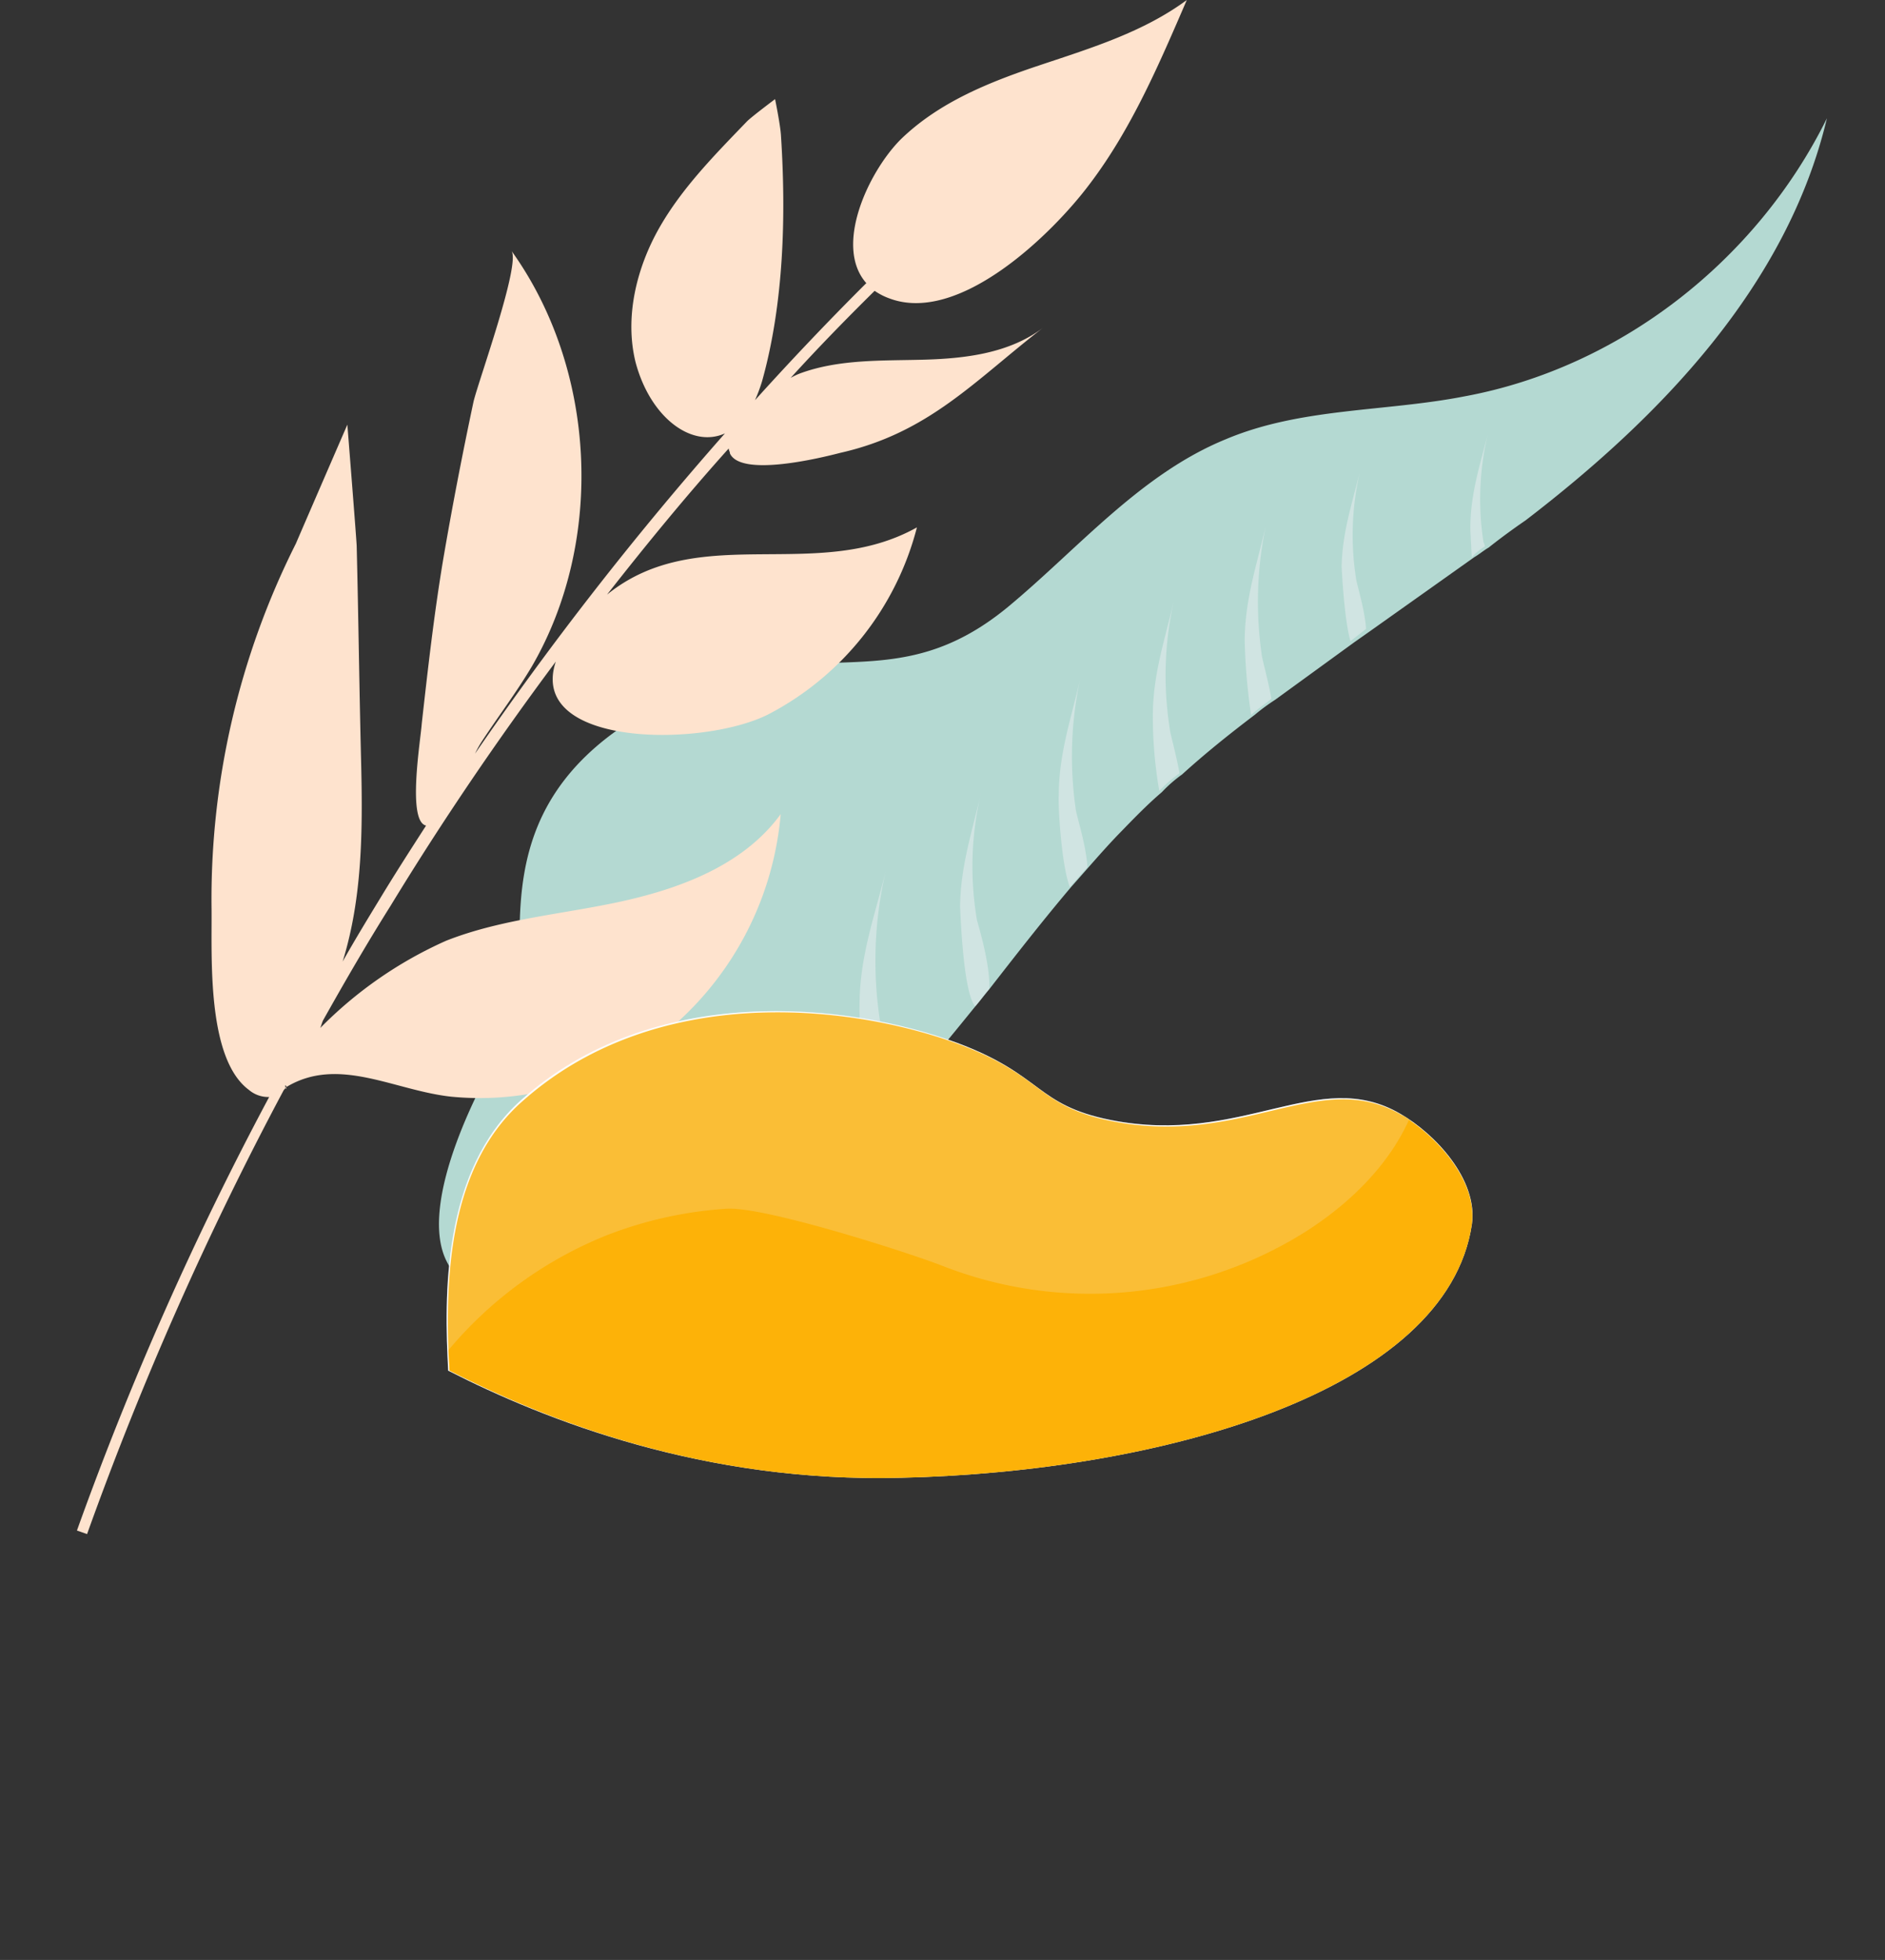 <svg xmlns="http://www.w3.org/2000/svg" width="270.838" height="281.559" viewBox="0 0 270.838 281.559">
  <rect x="0" y="0" width="270.838" height="281.559" fill="#333333" stroke="none"/>
  <g id="Group_4" data-name="Group 4" transform="translate(0 8.937) rotate(-3)">
    <path id="Path_1" data-name="Path 1" d="M-8.244,166.816c6.6,15.856,46.948-4.738,55.7-11.117,2.321-1.641,4.641-3.646,6.783-5.468,1.071-.911,1.964-1.822,2.856-2.734,4.284-4.009,8.39-8.566,12.5-13.122.714-.729,1.428-1.64,2.142-2.369,4.106-4.739,8.212-9.477,12.5-14.033l2.678-2.734c1.607-1.64,3.213-3.281,5-4.921,1.964-1.823,3.927-3.645,6.069-5.285A19.535,19.535,0,0,1,101,102.664c3.57-2.916,7.14-5.468,10.889-8.019a28.985,28.985,0,0,1,3.035-2l11.782-7.654,2.321-1.458,15.53-9.842c.714-.364,1.428-.911,2.142-1.276,1.785-1.276,3.749-2.551,5.534-3.645,20.171-13.851,39.272-31.712,46.234-55.4C187.226,33.409,166.7,47.624,144.383,50.54c-11.6,1.64-23.563.364-34.631,4.374-12.5,4.374-21.957,14.58-32.489,22.417C60.483,89.724,49.951,79.7,30.671,86.99-3.781,99.93,8.179,125.263,2.645,134.922-2.175,141.665-11.814,158.251-8.244,166.816Z" transform="translate(63.247 8.408)" fill="#b4d9d2"/>
    <path id="Path_2" data-name="Path 2" d="M75.963,66.643c-.714-2.916-.714-9.659-.714-10.753.357-4.921,1.964-8.93,3.392-13.669A40.327,40.327,0,0,0,77.213,57.53c0,.729,1.071,4.738,1.071,7.472Z" transform="translate(113.459 26.569)" fill="#fff7fb" opacity="0.37"/>
    <path id="Path_3" data-name="Path 3" d="M88.958,55.686c0-.364-.179-.547-.179-.729a40.327,40.327,0,0,1,1.428-15.309C88.78,44.2,87.173,48.4,86.995,53.317v3.827A7.933,7.933,0,0,1,88.958,55.686Z" transform="translate(120.457 24.95)" fill="#fff7fb" opacity="0.37"/>
    <path id="Path_4" data-name="Path 4" d="M69.591,71.552c-.357-2.916-1.071-5.832-1.071-6.561a52.952,52.952,0,0,1,1.607-18.407c-1.607,5.65-3.57,10.388-3.927,16.4a84.4,84.4,0,0,0,.357,10.753C67.628,72.828,68.7,72.281,69.591,71.552Z" transform="translate(108.049 29.314)" fill="#fff7fb" opacity="0.37"/>
    <path id="Path_5" data-name="Path 5" d="M57.972,80.073A19.537,19.537,0,0,1,61.007,77.7c-.357-2.916-1.071-5.832-1.071-6.561a49,49,0,0,1,1.607-18.407c-1.607,5.65-3.57,10.388-3.927,16.4A62.289,62.289,0,0,0,57.972,80.073Z" transform="translate(102.888 33.185)" fill="#fff7fb" opacity="0.37"/>
    <path id="Path_6" data-name="Path 6" d="M49.664,89.042l2.678-2.734c0-3.281-1.25-7.655-1.25-8.566A52.952,52.952,0,0,1,52.7,59.336c-1.607,5.65-3.57,10.388-3.927,16.4C48.593,77.014,48.593,85.579,49.664,89.042Z" transform="translate(97.629 37.338)" fill="#fff7fb" opacity="0.37"/>
    <path id="Path_7" data-name="Path 7" d="M40.773,99.532c-1.607-2-1.428-12.94-1.428-14.4.357-5.832,2.321-10.753,3.927-16.4a45.892,45.892,0,0,0-1.607,18.407c.179.911,1.607,6.561,1.25,10.024Z" transform="translate(92.061 43.251)" fill="#fff7fb" opacity="0.37"/>
    <path id="Path_8" data-name="Path 8" d="M31.114,111.123c-1.428-3.463-1.428-14.762-1.25-16.585.357-7.108,2.856-12.758,4.82-19.318a56.709,56.709,0,0,0-1.964,21.87c.179,1.094,1.607,7.29,1.428,11.3Z" transform="translate(86.368 47.334)" fill="#fff7fb" opacity="0.37"/>
    <path id="Path_9" data-name="Path 9" d="M-41.572,211.806A477.294,477.294,0,0,1-10.02,149.6l.428-.439c-.143.878-.285-.878,0,0,7.71-4.1,15.419,1.317,23.557,2.635a42.476,42.476,0,0,0,32.409-8.49,45.6,45.6,0,0,0,16.99-29.568C57.8,120.613,48.8,123.541,40.236,125s-17.561,1.61-25.842,4.391a59.069,59.069,0,0,0-18.7,11.564c.143-.293.285-.732.428-1.025,3.426-5.416,6.853-10.685,10.565-15.955,8-11.71,16.562-22.981,25.556-33.813-4.711,12,20.131,13.467,29.982,9.222A42.126,42.126,0,0,0,85.067,73.627C70.218,80.946,53.8,70.992,40.093,80.946c6-6.88,12.136-13.613,18.56-20.053,0,.293.143.439.143.732,1.428,3.513,12.992,1.317,15.848.732,12.849-2.2,19.845-9.368,29.982-16.394-5,3.367-11.279,3.806-17.276,3.659S75.215,48.889,69.5,50.646a9.686,9.686,0,0,0-1.428.586c4.14-4.1,8.424-8.051,12.707-11.857a9.039,9.039,0,0,0,2,1.171c9.851,4.391,23.986-8.051,29.7-14.93C118.9,18,123.33,8.929,127.756,0c-6.425,4.245-13.992,6.148-21.416,8.2s-14.848,4.538-20.7,9.661c-4.854,4.391-10.422,14.784-6,20.346C73.93,43.327,68.22,48.743,62.794,54.159a23.512,23.512,0,0,0,1.142-2.635c3.712-10.978,4.711-23.566,4.569-35.13,0-1.464-.571-5.27-.571-5.27s-3.284,2.2-4.14,2.928c-4.854,4.538-9.851,9.075-13.421,14.637s-5.711,12.588-4.426,19.175C47.66,55.916,53.371,60.6,58.226,58.7a483.6,483.6,0,0,0-38.263,44.059,15.488,15.488,0,0,1,1-1.61c2.57-3.513,5.425-6.88,7.852-10.539,11.422-17.565,11.422-42.156.143-59.721,1.285,1.9-5.711,18.443-6.568,21.371-2,7.465-3.855,14.93-5.568,22.542-1.713,7.758-3,15.516-4.283,23.274-.286,2.342-2.855,13.906-.143,14.638-2.427,3.367-4.854,6.733-7.139,10.1-2,2.928-4,5.855-5.854,8.783,3.284-8.929,3.855-18.443,4.14-28.1.285-10.539.714-21.078,1-31.471,0-1.61-.428-17.419-.428-17.419S-3.452,69.821-4.166,71.285A113.639,113.639,0,0,0-19.014,123.1c-.285,6.733-1.856,21.371,4,26.2a4.279,4.279,0,0,0,2.855,1.171A465,465,0,0,0-43,211.221Z" transform="translate(43)" fill="#fee3ce"/>
    <path id="Path_10" data-name="Path 10" d="M-8.869,136.285c0-10.571.536-28.613,12.5-38.273,19.636-15.856,47.305-11.664,63.014-4.921,12.139,5.285,10.711,9.477,21.421,12.211,18.744,4.738,30.168-6.2,41.593,1.276,4.82,3.1,10.711,10.024,9.461,16.4-4.82,23.875-46.591,33.17-83.722,32.076C27.011,154.328,4.7,144.122-8.869,136.285Z" transform="translate(63.337 54.794)" fill="#fff"/>
    <path id="Path_11" data-name="Path 11" d="M139.05,122.91c-4.82,23.875-46.591,33.169-83.722,32.075-28.383-.728-50.519-10.934-64.085-18.771v-2.551c.179-10.753,1.428-26.791,12.5-35.539C23.553,82.269,51.044,86.46,66.753,93.2c12.139,5.285,10.711,9.477,21.421,12.211,18.744,4.739,30.168-6.2,41.593,1.276a5.42,5.42,0,0,1,1.25.911C135.3,110.881,140.121,117.078,139.05,122.91Z" transform="translate(63.403 54.865)" fill="#fdb208"/>
    <path id="Path_12" data-name="Path 12" d="M130.9,107.49c-3.392,6.561-9.283,11.664-15.709,15.309a58.166,58.166,0,0,1-52.3,2.188c-4.82-2.188-24.992-9.842-30.525-9.842a57.708,57.708,0,0,0-17.494,2.916A57.58,57.58,0,0,0-8.869,133.551c.179-10.753,1.428-26.791,12.5-35.539,19.815-15.856,47.305-11.664,63.014-4.921,12.139,5.285,10.711,9.477,21.421,12.211,18.744,4.738,30.168-6.2,41.593,1.276C130.012,106.761,130.369,107.125,130.9,107.49Z" transform="translate(63.337 54.794)" fill="#f4f4f4" opacity="0.2"/>
    <path id="Path_13" data-name="Path 13" d="M76.441,116.488c-3.57-2.369-29.454-18.406-57.838-8.2C-9.066,118.311-21.74,170.617-24.418,208.526" transform="translate(54.072 66.025)" fill="none"/>
  </g>
</svg>
